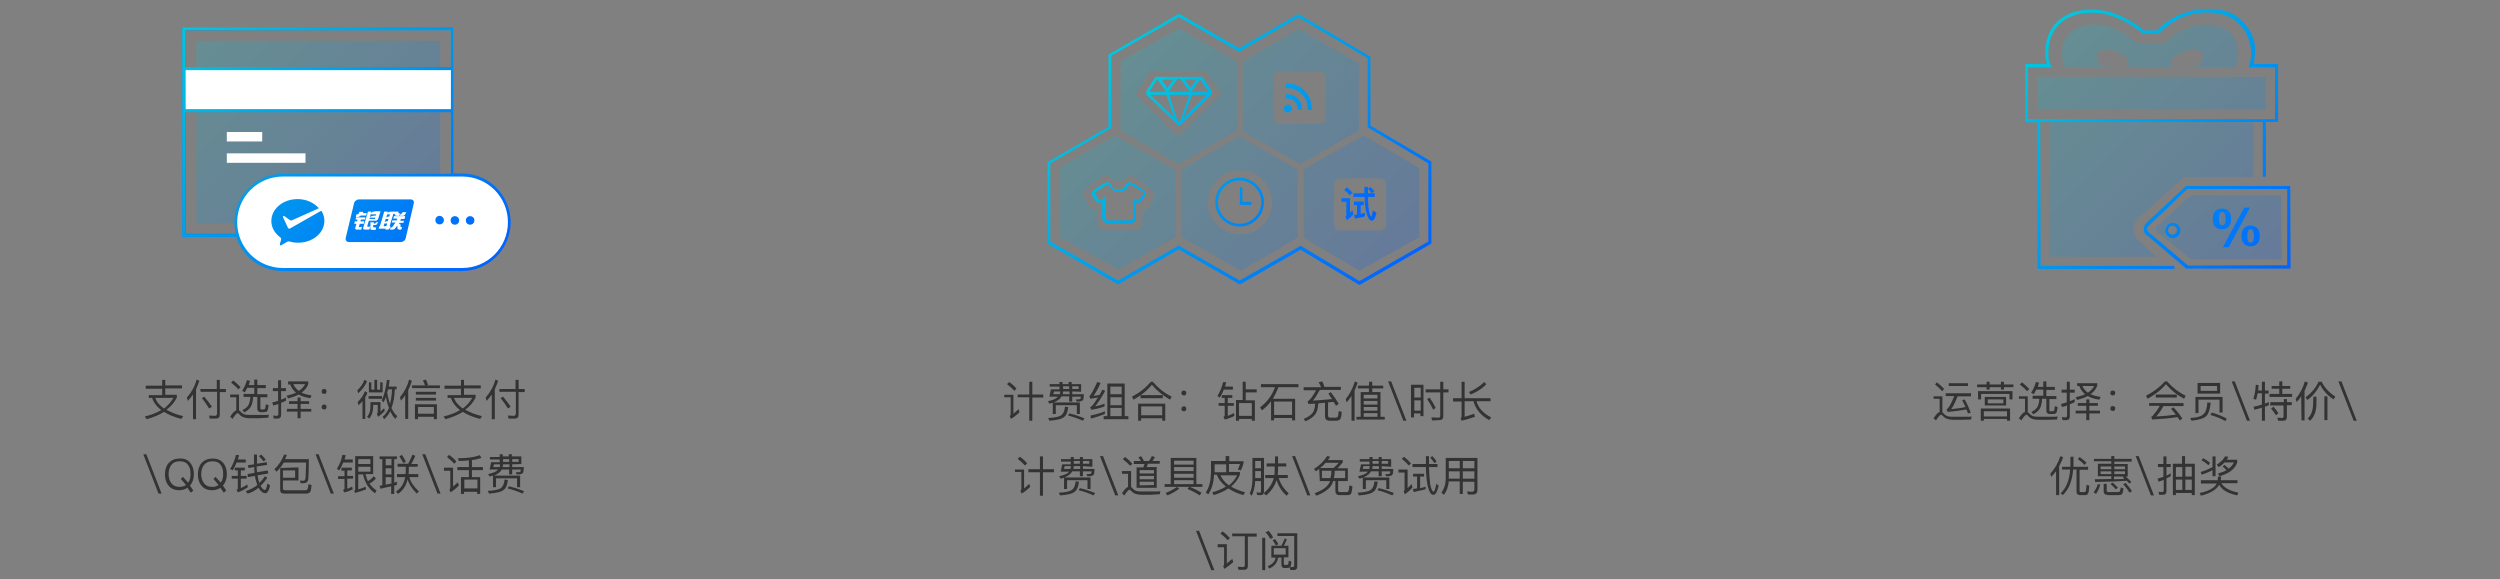 <?xml version="1.0" encoding="utf-8"?>
<!-- Generator: Adobe Illustrator 19.0.0, SVG Export Plug-In . SVG Version: 6.00 Build 0)  -->
<svg version="1.1" id="图层_1" xmlns="http://www.w3.org/2000/svg" xmlns:xlink="http://www.w3.org/1999/xlink" x="0px" y="0px"
	 width="820px" height="190px" viewBox="404 -89 820 190" style="enable-background:new 404 -89 820 190;" xml:space="preserve">
<rect x="404" y="-89" width="820" height="190" fill="#808080" stroke="none"/>
<style type="text/css">
	.st0{fill:url(#SVGID_1_);}
	.st1{opacity:0.2;fill:url(#SVGID_2_);enable-background:new    ;}
	.st2{fill:url(#SVGID_3_);}
	.st3{opacity:0.2;}
	.st4{fill:url(#SVGID_4_);}
	.st5{fill:url(#SVGID_5_);}
	.st6{fill:#333333;}
	.st7{fill:none;stroke:url(#SVGID_6_);stroke-miterlimit:10;}
	.st8{opacity:0.2;fill:url(#SVGID_7_);enable-background:new    ;}
	.st9{fill:#FFFFFF;}
	.st10{fill:url(#SVGID_8_);}
</style>
<g>
	
		<linearGradient id="SVGID_1_" gradientUnits="userSpaceOnUse" x1="900.602" y1="835.379" x2="816.652" y2="751.429" gradientTransform="matrix(1 0 0 1 -48.359 -823.398)">
		<stop  offset="0" style="stop-color:#0063FF"/>
		<stop  offset="1" style="stop-color:#00C8DE"/>
	</linearGradient>
	<path class="st0" d="M790.7-83.4l19.2,11.1l0.5,0.3l0.5-0.3l19-11l22.7,13.4v22v0.6L853-47l19.5,11.6v25.6l-22.6,13L831.1-8.1
		l-0.5-0.3l-0.5,0.3L810.6,3L791.1-8.2l-0.5-0.3l-0.5,0.3L770.7,3L748.5-9.8v-25.6L768-46.7l0.5-0.3v-0.6v-23.1L790.7-83.4
		 M790.7-84.5l-23.1,13.4v23.7l-20,11.6v26.7l23.1,13.4l19.9-11.5l20.1,11.5l19.9-11.4l19.3,11.6l23.6-13.6V-36l-20-11.8v-22.6
		l-23.6-14l-19.5,11.2L790.7-84.5L790.7-84.5z"/>
	
		<linearGradient id="SVGID_2_" gradientUnits="userSpaceOnUse" x1="897.634" y1="832.462" x2="819.784" y2="754.611" gradientTransform="matrix(1 0 0 1 -48.359 -823.398)">
		<stop  offset="0" style="stop-color:#0063FF"/>
		<stop  offset="1" style="stop-color:#00C8DE"/>
	</linearGradient>
	<path class="st1" d="M849.9-0.2L831.6-11v-22.5l19.5-11.1L869.5-34v22.8L849.9-0.2z M858.6-28.5c0-1.1-0.9-2-2-2h-13
		c-1.1,0-2,0.9-2,2v13.1c0,1.1,0.9,2,2,2h13c1.1,0,2-0.9,2-2V-28.5z M811.6-45.9v-22.9L830-79.6l19.7,11.5v21.9l-19.2,11.1
		L811.6-45.9z M838.8-50.4v-13.1c0-1.1-0.9-2-2-2h-13.2c-1.1,0-2,0.9-2,2v13.1c0,1.1,0.9,2,2,2h13.2
		C837.9-48.4,838.8-49.3,838.8-50.4z M809.6-46.1l-19.1,10.9l-19-11.1l0.1-22.7l19.2-10.7l18.9,10.9v22.7H809.6z M781.2-65.5
		l-4.8,7.6l14,13.7l14.2-14l-5.2-7.3C799.6-65.5,781.2-65.5,781.2-65.5z M789.6-11.3L771-0.6l-19.5-10.6V-34l18.2-10.6l19.8,11.3
		L789.6-11.3L789.6-11.3z M781.5-26.7l-4.2-3.6c-1-0.6-2.1-1.6-3.2-0.9c0,0-1.2,1.7-3.3,1.7c-1.7,0-3-1.7-3-1.7
		c-0.9-0.8-2.4,0.3-3.4,0.9l-4.1,3.3c-1,0.6-1.3,1.9-0.7,2.7l1.9,3.2c0.6,0.9,1.4,1.1,2.4,0.4l0,0v5c0,1.2,1,2.2,2.2,2.2h10.4
		c1.2,0,2.2-1,2.2-2.2v-4.6c0.9,0.3,1.6,0.1,2.1-0.7l1.6-3C782.8-24.9,782.5-26.1,781.5-26.7z M829.6-33.4V-11L810.9-0.2l-19.3-11
		v-22.3l18.9-10.8L829.6-33.4z M800.2-22.6c0,5.8,4.7,10.5,10.5,10.5s10.5-4.7,10.5-10.5s-4.7-10.5-10.5-10.5
		C804.9-33.2,800.2-28.4,800.2-22.6z"/>
	<g>
		<g>
			
				<linearGradient id="SVGID_3_" gradientUnits="userSpaceOnUse" x1="885.472" y1="838.811" x2="826.322" y2="779.662" gradientTransform="matrix(1 0 0 1 -48.359 -838.398)">
				<stop  offset="0" style="stop-color:#0063FF"/>
				<stop  offset="1" style="stop-color:#00C8DE"/>
			</linearGradient>
			<path class="st2" d="M850.3-21.7h1v-1.2h-3.2v1.2h1v3.1l-1,0.1l0.3,1.2c1.1-0.2,2.3-0.4,3.3-0.7v-1.2c-0.6,0.2-1.1,0.3-1.4,0.3
				L850.3-21.7L850.3-21.7z M854.3-20c-0.2,1.3-0.4,2-0.5,2.1c-0.3-0.1-0.6-0.8-0.8-2.2c-0.2-1.1-0.3-2.5-0.3-4.3h2.2v-1.2h-2.2
				c0-0.4,0-1.1,0-2.1h-1.2c0,0.9,0,1.6,0,2.1h-3.6v1.2h3.7c0,1.5,0.1,2.8,0.3,3.8c0.2,1.2,0.5,2.2,0.9,3c0.3,0.6,0.7,1,1.2,1
				c0.6,0,1.1-0.9,1.5-2.6L854.3-20z M854.8-26.2c-0.3-0.4-0.7-0.9-1.2-1.4l-0.9,0.5c0.5,0.5,0.9,1,1.1,1.5L854.8-26.2z M846.7-24.9
				l0.9-0.9c-0.5-0.6-1.1-1.2-1.8-1.8l-0.9,0.9C845.7-26,846.3-25.5,846.7-24.9z M846.8-19.2V-24H844v1.2h1.6v4.3
				c0,0.2-0.1,0.5-0.3,0.6l0.5,1.1c0.8-0.6,1.5-1.2,2.1-1.9l-0.3-1.3C847.2-19.7,847-19.4,846.8-19.2z M814.2-22.8h-2.7v-4.5
				c0-0.2-0.2-0.3-0.3-0.3H811c-0.2,0-0.3,0.2-0.3,0.3v4.7c0,0.1-0.1,0.1-0.1,0.2v0.3c0,0.2,0.1,0.3,0.3,0.3h0.1h0.2h0.1h2.9
				c0.2,0,0.3-0.2,0.3-0.3v-0.3C814.5-22.6,814.4-22.8,814.2-22.8z M810.6-30.7c-4.4,0-8,3.6-8,8s3.6,8,8,8s8-3.6,8-8
				S815-30.7,810.6-30.7z M810.6-15.6c-3.9,0-7.1-3.2-7.1-7.1s3.2-7.1,7.1-7.1c3.9,0,7.1,3.2,7.1,7.1
				C817.7-18.8,814.5-15.6,810.6-15.6z M826.3-61.6c-0.2,0-0.3,0-0.5,0v1.5c0.2,0,0.3,0,0.5,0c3.7,0,6.6,3,6.6,6.6
				c0,0.2,0,0.3,0,0.5l1.3,0.1c0-0.2,0-0.5,0-0.7C834.2-58,830.7-61.6,826.3-61.6z M826.4-54.7c-0.7,0-1.3,0.6-1.3,1.3
				s0.6,1.3,1.3,1.3s1.3-0.6,1.3-1.3S827.1-54.7,826.4-54.7z M783-63.8l-3,4.7v0.7v0.4l10.6,10.3l0.1,0.1l0.2-0.2l10.6-10.4v-0.9
				l-3.1-4.7H783L783-63.8z M796.4-62.9l-1.9,2.7l-2-2.7H796.4z M791.2-63.1l3,4.2h-7l3-4.2H791.2z M788.8-62.9l-1.9,2.8l-1.9-2.8
				H788.8z M780.9-58.8l2.7-4.2l3,4.2h-5.5H780.9z M781.3-57.9h5.3l2.6,7.6L781.3-57.9z M790.3-49.2l-2.8-8.7h6.6l-3,8.7H790.3z
				 M792.2-50.4l2.8-7.5h4.8L792.2-50.4z M794.7-58.8l2.9-4.2l2.9,4.2H794.7z M826.3-58.1c-0.2,0-0.4,0-0.6,0v1.5
				c0.2,0,0.4-0.1,0.6-0.1c1.8,0,3.3,1.5,3.3,3.3c0,0.1,0,0.3,0,0.4h1.4c0-0.2,0-0.3,0-0.5C831-56,828.9-58.1,826.3-58.1z
				 M778.9-26.8l-3.3-2.1c-0.3-0.2-0.6-0.3-1-0.3c-0.5,0-1,0.2-1.2,0.6L773-28c-0.2,0.7-1.1,1.2-2.2,1.2c-1.2,0-2.2-0.6-2.2-1.4
				l-0.2-0.4c-0.3-0.4-0.7-0.6-1.2-0.6c-0.3,0-0.7,0.1-1,0.3l-3.3,2.1c-0.8,0.5-1,1.5-0.6,2.1l1,1.6c0.3,0.4,0.7,0.6,1.2,0.6
				c0.3,0,0.7-0.1,1-0.3l0,0v5.3c0,0.9,0.8,1.7,1.7,1.7h7.7c0.9,0,1.7-0.8,1.7-1.7v-5.1c0.2,0.1,0.4,0.1,0.6,0.1
				c0.5,0,1-0.2,1.2-0.6l1.1-1.6C780-25.3,779.7-26.3,778.9-26.8z M778.8-25.1l-1,1.6c-0.1,0.2-0.4,0.2-0.5,0.2s-0.2,0-0.3-0.1
				l-1.1-0.4v6.3c0,0.5-0.4,0.8-0.8,0.8h-7.7c-0.5,0-0.8-0.4-0.8-0.8v-5.3v-1.5l-1.3,0.8c-0.2,0.1-0.3,0.2-0.5,0.2s-0.4-0.1-0.5-0.3
				l-1-1.6c-0.1-0.2-0.1-0.4-0.1-0.5c0.1-0.2,0.2-0.4,0.4-0.5l3.3-2.1c0.2-0.1,0.3-0.2,0.5-0.2s0.4,0.1,0.5,0.2l0.1,0.2
				c0.2,1.1,1.5,2,3,2c1.4,0,2.6-0.7,3-1.7l0.3-0.5c0.1-0.2,0.3-0.2,0.5-0.2s0.3,0.1,0.5,0.2l3.3,2.1c0.2,0.1,0.3,0.3,0.4,0.5
				C778.9-25.5,778.9-25.3,778.8-25.1z"/>
		</g>
	</g>
</g>
<g class="st3">
	<g>
		
			<linearGradient id="SVGID_4_" gradientUnits="userSpaceOnUse" x1="1239.235" y1="889.898" x2="1167.371" y2="818.034" gradientTransform="matrix(1 0 0 1 -91.359 -889.398)">
			<stop  offset="0" style="stop-color:#0063FF"/>
			<stop  offset="1" style="stop-color:#00C8DE"/>
		</linearGradient>
		<path class="st4" d="M1152.2-24.9h-29.5V-25c0,0-1,0.9-2.4,2.2v-8.1h22.9v-18.9h-66.9v45h35.1c-1.9-1.6-3.8-3.3-5.2-4.7
			c0,0,0,0-0.1-0.1c-1.5-0.7-2.3-2.7-2.3-4.4c0-1.5,0.8-2.9,1.9-3.7l0,0l14.6-13.2v8.1c-2.4,2.2-6,5.5-7.8,7.2
			c-0.4,0.1-0.7,0.2-0.9,0.5c-0.7,0.7-0.6,1.9,0.1,2.6c0.2,0.2,0.5,0.3,0.8,0.4l0,0l7.9,6.4v0.8l0,0v-0.8l2.4,1.9v-0.1h29.6
			L1152.2-24.9z M1117.3-12.6c-0.7,0.7-1.7,0.7-2.4,0.1s-0.7-1.7-0.1-2.4c0.7-0.7,1.7-0.7,2.4-0.1C1118-14.4,1118-13.3,1117.3-12.6z
			 M1147.2-63.8h-75V-53h75V-63.8z M1099.3-66.9l-5.9-0.3c0,0-3.4-3.5-0.6-5.1c3.5-2,9.2,2.5,9.2,2.5l0.2,2.8h13.9l0.2-2.8
			c0,0,5.7-4.5,9.2-2.5c2.8,1.6-0.6,5.1-0.6,5.1l-5.9,0.3h18.2c2.1-4.9,1.1-12.2-6.6-13.7c-8.4-1.7-14.6,3.6-16.7,5.7h-0.1h-9.1
			h-0.1c-2.1-2.1-8.4-7.4-16.7-5.7c-7.7,1.5-8.7,8.8-6.6,13.7H1099.3z"/>
	</g>
</g>
<g>
	<g>
		
			<linearGradient id="SVGID_5_" gradientUnits="userSpaceOnUse" x1="1242.228" y1="894.053" x2="1163.478" y2="815.302" gradientTransform="matrix(1 0 0 1 -91.374 -890.469)">
			<stop  offset="0" style="stop-color:#0063FF"/>
			<stop  offset="1" style="stop-color:#00C8DE"/>
		</linearGradient>
		<path class="st5" d="M1142.2-15c-1,0-1.8,0.3-2.3,1c-0.5,0.6-0.7,1.4-0.7,2.4s0.2,1.8,0.7,2.4c0.5,0.7,1.3,1,2.3,1s1.7-0.3,2.3-1
			c0.5-0.6,0.7-1.4,0.7-2.4s-0.2-1.8-0.7-2.4C1143.9-14.6,1143.2-15,1142.2-15z M1143.1-10.1c-0.2,0.5-0.5,0.7-0.9,0.7
			s-0.8-0.2-0.9-0.7c-0.1-0.3-0.2-0.8-0.2-1.5c0-0.6,0.1-1.1,0.2-1.5c0.2-0.5,0.5-0.7,0.9-0.7s0.7,0.2,0.9,0.7
			c0.1,0.3,0.2,0.8,0.2,1.5C1143.3-11,1143.2-10.5,1143.1-10.1z M1155.2-28h-34v-0.2c0,0-9,8.5-12.9,12c-0.1,0-0.1,0.1-0.1,0.2
			c-0.2,0.1-0.3,0.2-0.4,0.4c-0.9,1-0.9,2.6,0.1,3.6c0.2,0.2,0.5,0.4,0.8,0.5c0,0.1,0,0.1,0,0.1l12.5,10.6v-0.1h34.1L1155.2-28z
			 M1121.8-1.9v0.1l-11.9-10.1c0,0,0,0,0-0.1c-0.3-0.1-0.5-0.2-0.7-0.4c-1-0.9-1.3-1.6-0.4-2.6c0.1-0.1,0.3-0.2,0.4-0.3
			c0-0.1,0.1-0.1,0.1-0.2c3.7-3.3,12.3-11.7,12.3-11.7v0.2h32.6v25L1121.8-1.9z M1073.2-49h73v18h1v-18h4v-19h-8
			c0.2-1.1,0.4-2.4,0.5-4.1c0.3-5.6-4.4-12.5-11.2-13.6c-13.4-2.3-21,6.7-21,6.7h-4.2c0,0-6.6-5.6-13.9-6.6
			c-9.6-1.4-18.6,2.9-18.5,14.1c0,1.5,0.2,2.7,0.6,3.5h-7.2v19.1h4v48.1h44.9v-1h-43.9L1073.2-49L1073.2-49z M1072.9-49.9h-3.7v-17
			h7.8c-0.3-0.8-1-1.8-1.1-3.2c-0.7-11.2,7.5-15.6,16.5-14.6c8.1,0.9,14.5,6.8,14.5,6.8h5.3c0,0,6.9-8.8,19.3-6.7
			c8.3,1.4,11.1,8.7,10.9,13.8c-0.1,1.5-0.6,2.9-0.8,3.9h8.6v17h-1.3l0,0L1072.9-49.9L1072.9-49.9L1072.9-49.9z M1114.9-15.1
			c-0.9,1-0.9,2.5,0.1,3.5c1,0.9,2.5,0.9,3.5-0.1c0.9-1,0.9-2.5-0.1-3.5C1117.3-16.2,1115.8-16.1,1114.9-15.1z M1117.7-12.5
			c-0.6,0.6-1.5,0.6-2.1,0.1c-0.6-0.6-0.6-1.5-0.1-2.1c0.6-0.6,1.5-0.6,2.1-0.1C1118.3-14.1,1118.3-13.1,1117.7-12.5z M1140.1-20.9
			l-7,13h1.9l7-13H1140.1z M1135.1-14.8c0.5-0.6,0.7-1.4,0.7-2.4s-0.2-1.8-0.7-2.4c-0.5-0.7-1.3-1-2.3-1s-1.8,0.3-2.3,1
			c-0.5,0.6-0.7,1.4-0.7,2.4s0.2,1.8,0.7,2.4c0.5,0.7,1.3,1,2.3,1C1133.8-13.8,1134.6-14.1,1135.1-14.8z M1133.8-15.8
			c-0.2,0.5-0.5,0.7-0.9,0.7s-0.8-0.2-0.9-0.7c-0.1-0.3-0.2-0.8-0.2-1.5c0-0.6,0.1-1.1,0.2-1.5c0.2-0.5,0.5-0.7,0.9-0.7
			s0.7,0.2,0.9,0.7c0.1,0.4,0.2,0.8,0.2,1.5C1134-16.6,1133.9-16.1,1133.8-15.8z"/>
	</g>
</g>
<g>
	<path class="st6" d="M733.4,40.5h3v6.2c0.7-0.6,1.2-1,1.7-1.5l0.3,1c-0.8,0.8-1.8,1.6-2.8,2.2l-0.4-0.9c0.2-0.2,0.3-0.4,0.3-0.6
		v-5.6h-2.1V40.5L733.4,40.5L733.4,40.5z M735,36.3c1,0.7,1.8,1.4,2.4,2.2l-0.7,0.7c-0.6-0.7-1.4-1.4-2.4-2.2L735,36.3z M737.8,40.4
		h3.8v-4.2h1v4.2h3.6v1h-3.6V49h-1v-7.7h-3.8V40.4z"/>
	<path class="st6" d="M754.4,44.5c-0.2,1.6-0.6,2.7-1.3,3.2c-0.7,0.7-2.3,1.1-4.9,1.3l-0.4-0.9c2.2-0.1,3.7-0.4,4.4-1
		c0.6-0.5,1-1.4,1.1-2.7L754.4,44.5z M755.7,39.4v0.9h3.8c0,1-0.1,1.7-0.3,1.9c-0.2,0.3-0.7,0.5-1.5,0.5h-0.6l-0.2-0.7
		c0.3,0,0.6,0,0.7,0c0.4,0,0.7-0.1,0.8-0.2c0.1-0.1,0.1-0.4,0.1-0.7h-2.8v1.6h-1V41h-2.5c-0.2,0.3-0.4,0.6-0.7,0.9
		c-0.5,0.4-1.1,0.8-1.9,1.1h8.6v3.8h-1v-2.9h-6.9v2.9h-1v-3.7c-0.3,0.1-0.7,0.2-1.1,0.3l-0.5-0.8c1.4-0.3,2.4-0.7,3-1.2
		c0.1-0.1,0.2-0.3,0.3-0.3h-2.8l0.5-2.4h2.8v-0.9h-3.2V37h3.2v-0.7h1V37h2v-0.7h1V37h3.1v2.5L755.7,39.4L755.7,39.4z M749.7,39.4
		l-0.2,0.9h2.1c0.1-0.3,0.1-0.6,0.2-0.9H749.7z M752.7,39.4c0,0.3-0.1,0.6-0.1,0.9h2.2v-0.9H752.7z M752.7,37.7v0.9h2v-0.9H752.7z
		 M754.7,46.6c1.8,0.4,3.5,1,5,1.6l-0.5,0.8c-1.6-0.7-3.2-1.3-4.9-1.7L754.7,46.6z M755.7,37.7v0.9h2.1v-0.9H755.7z"/>
	<path class="st6" d="M765,36.6c-0.8,1.8-1.5,3.1-2.3,4.2c0.5,0,1.2-0.1,2-0.3c0.3-0.5,0.6-1.1,0.9-1.7l0.9,0.4
		c-1.3,2.4-2.5,4.1-3.3,5.1c1-0.2,2.1-0.5,3.1-0.9v0.9c-1.5,0.6-3,0.9-4.4,1.1l-0.3-0.9c0.2-0.1,0.3-0.2,0.5-0.3
		c0.5-0.5,1.2-1.5,2-2.8c-0.7,0.1-1.5,0.2-2.5,0.4l-0.3-0.9c0.1-0.1,0.3-0.2,0.4-0.4c0.8-1.2,1.5-2.6,2.2-4.2L765,36.6z M766.3,46.8
		c-1.4,0.6-2.9,1.1-4.5,1.5l-0.1-1c1.8-0.4,3.4-0.8,4.7-1.4v0.9H766.3z M772.9,36.8v10.7h1.2v1H766v-1h1.2V36.8H772.9z M768.2,40.3
		h3.7v-2.5h-3.7V40.3z M768.2,43.9h3.7v-2.6h-3.7V43.9z M768.2,47.5h3.7v-2.7h-3.7V47.5z"/>
	<path class="st6" d="M782.1,36.2c1.8,2.1,3.8,3.7,6.2,4.9l-0.5,1c-2.3-1.3-4.3-2.9-6-4.9c-1.5,1.9-3.5,3.5-6,4.9l-0.5-1
		c2.5-1.3,4.5-2.9,6.2-4.9H782.1L782.1,36.2z M786.2,43.4V49h-1v-0.8h-6.9V49h-1v-5.6H786.2z M778.1,40.6h7.3v1h-7.3V40.6z
		 M778.3,47.2h6.9v-2.9h-6.9V47.2z"/>
	<path class="st6" d="M792.9,39.3c0.2,0.2,0.2,0.4,0.2,0.6c0,0.2-0.1,0.4-0.2,0.6c-0.2,0.2-0.4,0.2-0.6,0.2c-0.2,0-0.4-0.1-0.6-0.2
		c-0.2-0.2-0.2-0.4-0.2-0.6s0.1-0.4,0.2-0.6c0.2-0.2,0.4-0.2,0.6-0.2S792.7,39.2,792.9,39.3z M792.9,44.5c0.2,0.2,0.2,0.4,0.2,0.6
		c0,0.2-0.1,0.4-0.2,0.6c-0.2,0.2-0.4,0.2-0.6,0.2c-0.2,0-0.4-0.1-0.6-0.2c-0.2-0.2-0.2-0.4-0.2-0.6s0.1-0.4,0.2-0.6
		c0.2-0.2,0.4-0.2,0.6-0.2C792.5,44.2,792.7,44.3,792.9,44.5z"/>
	<path class="st6" d="M806.2,36.4c-0.1,0.5-0.3,1-0.4,1.4h2.6v1h-3c-0.4,1-0.8,1.9-1.3,2.6l-0.8-0.5c0.9-1.4,1.5-3,1.9-4.6
		L806.2,36.4z M804.8,40.6h3.4v0.9h-1.5v1.7h2v0.9h-2v3.3c0.7-0.2,1.3-0.6,2-0.9l0.2,0.9c-0.9,0.5-2,0.9-3.2,1.2l-0.4-0.9
		c0.3-0.1,0.4-0.2,0.4-0.4v-3.2h-2v-0.9h2v-1.7h-1L804.8,40.6L804.8,40.6z M811.6,36.2h1v2.5h3.6v1h-3.6v2.6h3V49h-1v-0.6h-4.2V49
		h-1v-6.8h2.2V36.2L811.6,36.2z M810.4,47.4h4.2v-4.2h-4.2V47.4z"/>
	<path class="st6" d="M817.6,37h12.3v1h-6.6c-0.5,1.4-1.1,2.6-1.8,3.8h7.3v7.1h-1v-0.8h-5.9v0.8h-1v-6.3c-0.8,1.1-1.8,2.1-3,3
		l-0.6-1c2.3-1.7,3.9-3.9,4.9-6.6h-4.6L817.6,37L817.6,37L817.6,37z M821.9,47.1h5.9v-4.4h-5.9V47.1z"/>
	<path class="st6" d="M837.7,36.1c0.3,0.5,0.5,1.1,0.7,1.8h5.4v1h-6.9c-0.9,1.6-1.6,2.8-2.3,3.5c2-0.1,4.1-0.3,6.3-0.5
		c-0.3-0.5-0.8-1.1-1.2-1.8l0.8-0.5c1.1,1.5,2,2.8,2.6,3.9l-0.9,0.6c-0.2-0.4-0.5-0.9-0.8-1.3l-1.8,0.2v4.3c0,0.5,0.3,0.7,0.8,0.7
		h1.7c0.2,0,0.4-0.1,0.6-0.2c0.2-0.2,0.3-0.9,0.4-2l1,0.3c-0.1,1.4-0.3,2.2-0.6,2.5c-0.3,0.2-0.6,0.4-1.1,0.4h-2.3
		c-1,0-1.5-0.5-1.5-1.5v-4.4l-2.2,0.2c-0.1,1.6-0.4,2.8-1,3.6c-0.7,0.9-1.7,1.6-3.2,2.3l-0.6-0.8c1.3-0.5,2.3-1.2,2.9-1.9
		c0.5-0.7,0.8-1.7,0.9-3.1c-0.5,0-1.2,0.1-2.3,0.1l-0.2-0.9c0,0,0.1,0,0.2-0.1c0.7-0.4,1.5-1.6,2.6-3.5h-4.1v-1h5.7
		c-0.2-0.6-0.5-1.1-0.8-1.6L837.7,36.1z"/>
	<path class="st6" d="M847.3,40.9c-0.5,0.7-1,1.4-1.6,2.1l-0.3-1.1c1.4-1.7,2.3-3.6,3-5.8l0.9,0.4c-0.3,1-0.6,1.8-1,2.6V49h-1
		L847.3,40.9L847.3,40.9z M853.1,36.2h1v1.3h3.6v0.9h-3.6v1.2h2.7v8.1h1.4v0.9h-9.3v-0.9h1.4v-8.1h2.7v-1.2h-3.6v-0.9h3.6
		L853.1,36.2L853.1,36.2z M851.3,41.7h4.5v-1.2h-4.5V41.7z M851.3,43.7h4.5v-1.2h-4.5V43.7z M851.3,45.7h4.5v-1.2h-4.5V45.7z
		 M851.3,47.7h4.5v-1.2h-4.5V47.7z"/>
	<path class="st6" d="M859.3,36.1h1l5,12.9h-1L859.3,36.1z"/>
	<path class="st6" d="M870.9,37.2v10.3h-1v-0.9h-2.1v1.3h-1V37.2H870.9L870.9,37.2z M867.9,41.4h2.1v-3.2h-2.1V41.4z M867.9,45.7
		h2.1v-3.4h-2.1V45.7z M873.7,48.9l-0.2-1c1.1,0,1.9,0.1,2.3,0.1c0.4,0,0.6-0.2,0.6-0.7v-7.6h-4.8v-1h4.8v-2.5h1v2.5h1.7v1h-1.7v7.8
		c0,0.9-0.4,1.3-1.3,1.3L873.7,48.9L873.7,48.9L873.7,48.9z M872.9,41.4c0.9,1.3,1.6,2.5,2,3.4l-0.8,0.6c-0.5-1.1-1.2-2.3-2-3.5
		L872.9,41.4z"/>
	<path class="st6" d="M880.6,41.6h2.8v-5.4h1v5.4h8.5v1h-4.6c0.6,2.2,2.2,4,4.8,5.3l-0.6,0.9c-2.8-1.5-4.5-3.6-5.2-6.2h-2.9v5.1
		c1.1-0.3,2.1-0.6,3.1-1l0.3,1c-1.4,0.5-2.8,0.9-4.4,1.3l-0.3-0.9c0.2-0.1,0.3-0.3,0.3-0.5v-4.9h-2.8L880.6,41.6L880.6,41.6z
		 M891.5,37c-1.1,1.3-2.8,2.4-5.1,3.4l-0.6-0.8c2.2-1,3.9-2.1,5-3.3L891.5,37z"/>
	<path class="st6" d="M736.9,65h3v6.2c0.7-0.6,1.2-1,1.7-1.5l0.3,1c-0.8,0.8-1.8,1.6-2.8,2.2l-0.4-0.9c0.2-0.2,0.3-0.4,0.3-0.6v-5.6
		h-2.1V65L736.9,65L736.9,65z M738.5,60.8c1,0.7,1.8,1.4,2.4,2.2l-0.7,0.7c-0.6-0.7-1.4-1.4-2.4-2.2L738.5,60.8z M741.3,64.9h3.8
		v-4.2h1v4.2h3.6v1h-3.6v7.7h-1v-7.7h-3.8V64.9z"/>
	<path class="st6" d="M757.9,69c-0.2,1.6-0.6,2.7-1.3,3.2c-0.7,0.7-2.3,1.1-4.9,1.3l-0.4-0.9c2.2-0.1,3.7-0.4,4.4-1
		c0.6-0.5,1-1.4,1.1-2.7L757.9,69z M759.2,63.9v0.9h3.8c0,1-0.1,1.7-0.3,1.9c-0.2,0.3-0.7,0.5-1.5,0.5h-0.6l-0.2-0.7
		c0.3,0,0.6,0,0.7,0c0.4,0,0.7-0.1,0.8-0.2s0.1-0.4,0.1-0.7h-2.8v1.6h-1v-1.6h-2.5c-0.2,0.3-0.4,0.6-0.7,0.9
		c-0.5,0.4-1.1,0.8-1.9,1.1h8.6v3.8h-1v-2.9H754v2.9h-1v-3.7c-0.3,0.1-0.7,0.2-1.1,0.3l-0.5-0.8c1.4-0.3,2.4-0.7,3-1.2
		c0.1-0.1,0.2-0.3,0.3-0.3h-2.8l0.5-2.4h2.8v-0.9H752v-0.8h3.2v-0.7h1v0.7h2v-0.7h1v0.7h3.1v2.5L759.2,63.9L759.2,63.9z M753.2,63.9
		l-0.2,0.9h2.1c0.1-0.3,0.1-0.6,0.2-0.9H753.2z M756.2,63.9c0,0.3-0.1,0.6-0.1,0.9h2.2v-0.9H756.2z M756.2,62.2v0.9h2v-0.9H756.2z
		 M758.2,71.1c1.8,0.4,3.5,1,5,1.6l-0.5,0.8c-1.6-0.7-3.2-1.3-4.9-1.7L758.2,71.1z M759.2,62.2v0.9h2.1v-0.9H759.2z"/>
	<path class="st6" d="M764.8,60.6h1l5,12.9h-1L764.8,60.6z"/>
	<path class="st6" d="M781.2,73.3c-0.5,0-1.3,0-2.5,0c-0.9,0-1.6-0.1-2.2-0.3c-0.6-0.2-1-0.5-1.5-1c-0.2-0.2-0.4-0.4-0.5-0.4
		c-0.3,0-0.9,0.6-1.7,1.9l-0.8-0.7c0.8-1.2,1.4-1.9,2-2.1v-4.3h-2v-0.9h3v5.2c0.1,0.1,0.2,0.2,0.3,0.3c0.3,0.4,0.7,0.7,1.1,0.9
		c0.4,0.2,1.1,0.3,1.9,0.3c1,0,1.9,0,2.7,0c0.4,0,1.1,0,2,0c0.8,0,1.3,0,1.6-0.1l-0.2,1L781.2,73.3L781.2,73.3L781.2,73.3z
		 M773,60.9c1,0.7,1.8,1.5,2.4,2.2l-0.7,0.7c-0.6-0.7-1.4-1.4-2.4-2.2L773,60.9z M775.9,62.2h2.3c-0.2-0.4-0.5-0.8-0.8-1.2l0.9-0.4
		c0.3,0.5,0.6,1,0.9,1.6h1.7c0.4-0.6,0.7-1.1,0.9-1.6l1,0.3c-0.2,0.5-0.5,0.9-0.8,1.3h2.4v0.9h-3.9c-0.1,0.4-0.2,0.7-0.4,1.1h3.3V71
		h-6.6v-6.7h2.2c0.1-0.4,0.3-0.7,0.4-1.1h-3.5L775.9,62.2L775.9,62.2z M777.8,66.3h4.7v-1.1h-4.7V66.3z M777.8,68.2h4.7v-1.1h-4.7
		V68.2z M782.5,70.1V69h-4.7v1.2L782.5,70.1L782.5,70.1z"/>
	<path class="st6" d="M796.4,61.2v8.6h2v0.9h-4.2c1.4,0.5,2.7,1.2,3.9,1.9l-0.6,0.9c-1.3-0.9-2.7-1.6-4-2.1l0.5-0.7h-3.9l0.7,0.6
		c-1.1,0.8-2.4,1.6-3.9,2.2l-0.6-0.8c1.5-0.6,2.8-1.3,3.8-2H786v-0.9h2v-8.6L796.4,61.2L796.4,61.2L796.4,61.2z M789.1,63.4h6.4
		v-1.3h-6.4V63.4z M789.1,65.5h6.4v-1.3h-6.4V65.5z M789.1,67.7h6.4v-1.3h-6.4V67.7z M789.1,69.8h6.4v-1.3h-6.4V69.8z"/>
	<path class="st6" d="M806.2,60.6h1v1.7h4.7v0.5c-0.2,0.9-0.5,1.7-0.9,2.5l-1-0.3c0.3-0.5,0.5-1.1,0.7-1.8h-3.6v2.6h3.6v0.9
		c-0.6,1.5-1.6,2.8-2.9,3.9c1.3,0.8,2.9,1.4,4.6,1.9l-0.6,0.9c-2-0.6-3.6-1.3-4.9-2.2c-1.3,0.9-2.9,1.6-4.8,2.2l-0.5-0.9
		c1.8-0.5,3.3-1.2,4.5-1.9c-1.4-1.1-2.4-2.4-3-3.9h-0.9c-0.1,2.5-0.7,4.7-1.9,6.5l-0.8-0.7c1.1-1.6,1.6-3.7,1.7-6.2v-4.1h4.8v-1.6
		H806.2z M802.4,65.9h3.8v-2.6h-3.8V65.9z M804.3,66.9c0.6,1.3,1.5,2.4,2.8,3.3c1.2-1,2.1-2.1,2.7-3.3H804.3z"/>
	<path class="st6" d="M815.7,68.8c-0.1,1.9-0.5,3.5-1.1,4.8l-0.7-0.7c0.6-1.3,0.9-2.9,0.9-4.9v-6.8h3.8v11c0,0.8-0.4,1.2-1.1,1.2
		h-1.1l-0.3-0.9c0.5,0,0.9,0.1,1.1,0.1c0.3,0,0.4-0.2,0.4-0.7v-3.1L815.7,68.8L815.7,68.8L815.7,68.8z M817.6,64.6v-2.4h-1.9v2.4
		H817.6z M815.7,65.5v2.3h1.9v-2.3H815.7z M819.5,63h2.7v-2.3h1V63h2.7v1h-2.7v1.4c0,0.5-0.1,1-0.1,1.4h3.3v1h-3
		c0.7,2.1,1.8,3.7,3.3,5l-0.7,0.8c-1.5-1.3-2.6-3-3.3-5.1c-0.6,1.9-1.7,3.6-3.4,5l-0.8-0.7c1.7-1.5,2.8-3.1,3.3-5H819v-1h3
		c0.1-0.5,0.1-1,0.1-1.4V64h-2.7L819.5,63L819.5,63z"/>
	<path class="st6" d="M827.8,60.6h1l5,12.9h-1L827.8,60.6z"/>
	<path class="st6" d="M836.7,64.8c-0.4,0.3-0.7,0.5-1.1,0.8l-0.6-0.8c1.8-1.1,3.2-2.5,4.3-4.2l1,0.2c-0.2,0.4-0.5,0.7-0.7,1.1h4.8
		v0.8c-0.6,0.7-1.2,1.4-1.7,1.9h3.4v4.2h-3.2v2.9c0,0.5,0.2,0.7,0.6,0.7h2.3c0.2,0,0.4-0.1,0.5-0.3c0.1-0.2,0.2-0.9,0.3-1.9l1,0.3
		c-0.1,1.4-0.3,2.2-0.5,2.5s-0.6,0.4-1.1,0.4h-2.7c-0.9,0-1.3-0.5-1.3-1.5v-3.1h-0.7c-0.1,0.2-0.2,0.4-0.3,0.8
		c-0.7,1.6-2.5,2.9-5.2,4l-0.6-0.8c2.4-0.9,4.1-2,4.8-3.4c0-0.1,0.1-0.3,0.3-0.6h-3.4L836.7,64.8L836.7,64.8z M841.4,64.5
		c0.6-0.5,1.2-1.1,1.7-1.7h-4.3c-0.5,0.6-1.1,1.2-1.8,1.7H841.4z M840.4,67.8c0.2-0.7,0.3-1.5,0.3-2.4h-3.1v2.4H840.4z M845.2,67.8
		v-2.4h-3.4c0,0.9-0.1,1.7-0.3,2.4H845.2z"/>
	<path class="st6" d="M855.9,69c-0.2,1.6-0.6,2.7-1.3,3.2c-0.7,0.7-2.3,1.1-4.9,1.3l-0.4-0.9c2.2-0.1,3.7-0.4,4.4-1
		c0.6-0.5,1-1.4,1.1-2.7L855.9,69z M857.2,63.9v0.9h3.8c0,1-0.1,1.7-0.3,1.9c-0.2,0.3-0.7,0.5-1.5,0.5h-0.6l-0.2-0.7
		c0.3,0,0.6,0,0.7,0c0.4,0,0.7-0.1,0.8-0.2s0.1-0.4,0.1-0.7h-2.8v1.6h-1v-1.6h-2.5c-0.2,0.3-0.4,0.6-0.7,0.9
		c-0.5,0.4-1.1,0.8-1.9,1.1h8.6v3.8h-1v-2.9H852v2.9h-1v-3.7c-0.3,0.1-0.7,0.2-1.1,0.3l-0.5-0.8c1.4-0.3,2.4-0.7,3-1.2
		c0.1-0.1,0.2-0.3,0.3-0.3h-2.8l0.5-2.4h2.8v-0.9H850v-0.8h3.2v-0.7h1v0.7h2v-0.7h1v0.7h3.1v2.5L857.2,63.9L857.2,63.9z M851.2,63.9
		l-0.2,0.9h2.1c0.1-0.3,0.1-0.6,0.2-0.9H851.2z M854.2,63.9c0,0.3-0.1,0.6-0.1,0.9h2.2v-0.9H854.2z M854.2,62.2v0.9h2v-0.9H854.2z
		 M856.2,71.1c1.8,0.4,3.5,1,5,1.6l-0.5,0.8c-1.6-0.7-3.2-1.3-4.9-1.7L856.2,71.1z M857.2,62.2v0.9h2.1v-0.9H857.2z"/>
	<path class="st6" d="M862.8,65h2.9v6.1c0.3-0.3,0.8-0.8,1.3-1.3l0.3,1.1c-0.8,0.9-1.6,1.6-2.5,2.2l-0.4-0.9
		c0.2-0.2,0.3-0.4,0.3-0.6V66h-2v-1H862.8z M864.5,60.8c0.9,0.7,1.6,1.4,2.3,2.2l-0.7,0.7c-0.6-0.7-1.3-1.4-2.3-2.2L864.5,60.8z
		 M872.9,72.2c-0.4-0.8-0.7-2-0.9-3.4c-0.1-1.2-0.3-2.7-0.3-4.6h-4.4v-1h4.4c0-0.5,0-1.4,0-2.6h1c0,1.2,0,2,0,2.6h2.8v1h-2.8
		c0.1,2.4,0.2,4.2,0.4,5.6c0.3,1.6,0.7,2.4,1.1,2.5c0.3-0.1,0.6-0.9,0.9-2.6l0.8,0.6c-0.5,2-1,3-1.7,3
		C873.6,73.3,873.2,72.9,872.9,72.2z M868.8,67.3h-1.3v-0.9h3.6v0.9h-1.3v3.8c0.7-0.1,1.3-0.3,1.8-0.5v0.9c-1.2,0.3-2.5,0.6-3.9,0.9
		l-0.3-1c0.5-0.1,0.9-0.1,1.4-0.2V67.3L868.8,67.3z M873.8,60.6c0.6,0.7,1.1,1.2,1.4,1.8l-0.7,0.5c-0.3-0.5-0.8-1.1-1.4-1.8
		L873.8,60.6z"/>
	<path class="st6" d="M879.2,68.9c-0.2,1.8-0.7,3.3-1.6,4.4l-0.8-0.7c0.9-1.3,1.4-2.8,1.4-4.7v-6.7h10.4v10.5c0,1-0.5,1.5-1.5,1.5
		h-1.6l-0.3-1c0.7,0,1.3,0.1,1.6,0.1c0.5,0,0.8-0.3,0.8-0.9V69h-3.8v4h-1v-4.1H879.2L879.2,68.9L879.2,68.9z M882.8,62.2h-3.6v2.4
		h3.6V62.2z M879.2,65.6V68h3.6v-2.4H879.2z M887.6,64.6v-2.4h-3.8v2.4H887.6z M887.6,68v-2.4h-3.8V68H887.6z"/>
	<path class="st6" d="M796.3,85.1h1l5,12.9h-1L796.3,85.1z"/>
	<path class="st6" d="M803.4,89.5h3v6.3c0.6-0.5,1.2-1,1.8-1.5l0.3,1.1c-0.9,0.8-1.9,1.5-2.9,2.2l-0.4-0.9c0.2-0.2,0.3-0.4,0.3-0.6
		v-5.6h-2.1L803.4,89.5L803.4,89.5z M805,85.3c1,0.7,1.8,1.5,2.4,2.2l-0.7,0.7c-0.6-0.7-1.4-1.4-2.4-2.2L805,85.3z M808.1,86h8.1v1
		h-2.9v9.6c0,0.9-0.4,1.3-1.3,1.3h-1.8l-0.2-1c0.7,0,1.2,0.1,1.7,0.1c0.4,0,0.6-0.2,0.6-0.7v-9.4h-4.1L808.1,86L808.1,86z"/>
	<path class="st6" d="M818,87.4h1V98h-1V87.4z M820.1,85.1c0.6,0.7,1.1,1.4,1.5,2.2l-0.9,0.5c-0.5-0.8-1-1.6-1.6-2.2L820.1,85.1z
		 M826.1,87.9c-0.3,0.7-0.6,1.4-1,2.1h1.5v3.8h-1.5v2.1c0,0.2,0.1,0.4,0.3,0.4h0.6c0.2,0,0.4-0.1,0.5-0.2c0.1-0.2,0.2-0.6,0.2-1.2
		l0.9,0.3c-0.1,1-0.2,1.6-0.5,1.8c-0.2,0.2-0.5,0.3-0.9,0.3h-1c-0.6,0-0.9-0.4-0.9-1.1v-2.3h-1.1c-0.2,1.6-1.1,2.8-2.9,3.6l-0.5-0.8
		c1.5-0.6,2.4-1.5,2.6-2.8H821V90h3.3c0.4-0.8,0.8-1.6,1.1-2.4L826.1,87.9z M822.2,87.8c0.4,0.5,0.8,1.1,1.1,1.7l-0.8,0.4
		c-0.4-0.7-0.7-1.2-1.1-1.7L822.2,87.8z M825.7,92.9v-2.1h-3.9v2.1H825.7z M827.2,97.9L827,97h1c0.3,0,0.5-0.2,0.5-0.6v-9.6H823
		v-0.9h6.5v10.9c0,0.8-0.4,1.2-1.3,1.2L827.2,97.9L827.2,97.9L827.2,97.9z"/>
</g>
<g>
	<path class="st6" d="M1047.4,48.7c-0.5,0-1.3,0-2.5,0c-0.9,0-1.6-0.1-2.2-0.3s-1-0.5-1.5-1c-0.2-0.2-0.4-0.4-0.5-0.4
		c-0.3,0-0.9,0.6-1.7,1.9l-0.8-0.7c0.8-1.2,1.4-1.9,2-2.1v-4.3h-2V41h2.9v5.2c0.1,0.1,0.2,0.2,0.3,0.3c0.3,0.4,0.7,0.7,1.1,0.9
		s1.1,0.3,1.9,0.3c1,0,1.9,0,2.7,0c0.4,0,1.1,0,2,0c0.8,0,1.3,0,1.6-0.1l-0.2,1L1047.4,48.7L1047.4,48.7L1047.4,48.7z M1039.3,36.4
		c1,0.8,1.8,1.5,2.4,2.2l-0.7,0.7c-0.6-0.7-1.3-1.4-2.3-2.2L1039.3,36.4z M1042.2,40h8.3v1h-4.4c-0.8,2-1.5,3.4-2.1,4.2
		c1.9-0.2,3.5-0.4,4.7-0.7c-0.3-0.6-0.7-1.4-1.1-2.2l0.8-0.3c0.7,1.2,1.4,2.7,2,4.4l-0.9,0.2c-0.1-0.3-0.3-0.7-0.5-1.3
		c-1.6,0.3-3.6,0.6-6.2,0.8l-0.3-0.9c0.6-0.2,1.4-1.6,2.5-4.3h-2.8V40L1042.2,40z M1043.2,36.7h6.3v0.9h-6.3V36.7L1043.2,36.7z"/>
	<path class="st6" d="M1052.5,37.1h3.1v-0.9h1v0.9h3.7v-0.9h1v0.9h3.1V38h-3.1v0.8h-1V38h-3.7v0.8h-1V38h-3.1V37.1z M1064.1,39.4V42
		h-1v-1.8h-9.3V42h-1v-2.7h11.3V39.4z M1063.3,45v4h-1v-0.6h-7.6V49h-1v-4H1063.3z M1054.7,47.6h7.6v-1.7h-7.6V47.6z M1055,41.2h7
		V44h-7V41.2z M1061.1,43.3V42h-5.1v1.3H1061.1z"/>
	<path class="st6" d="M1075.4,48.7c-0.5,0-1.3,0-2.5,0c-0.9,0-1.7-0.1-2.2-0.3c-0.6-0.2-1.1-0.5-1.5-1c-0.2-0.2-0.4-0.4-0.5-0.4
		c-0.3,0-0.9,0.6-1.7,1.9l-0.8-0.7c0.7-1.2,1.4-1.9,2-2.1v-4.3h-2V41h2.9v5.2c0.1,0.1,0.2,0.2,0.4,0.3c0.3,0.4,0.7,0.7,1.1,0.9
		s1.1,0.3,1.9,0.3c1,0,1.9,0,2.8,0c0.4,0,1.1,0,2,0c0.8,0,1.3,0,1.6-0.1l-0.2,1L1075.4,48.7L1075.4,48.7L1075.4,48.7z M1067.2,36.4
		c0.9,0.7,1.7,1.4,2.4,2.2l-0.7,0.7c-0.6-0.7-1.4-1.4-2.4-2.2L1067.2,36.4z M1074.2,36.1h1v1.8h2.8v1h-2.8v2h3.3v1h-2.3v3.7
		c0,0.2,0.1,0.3,0.4,0.3h0.5c0.2,0,0.4,0,0.5-0.1c0.2-0.1,0.3-0.6,0.4-1.6l0.9,0.3c-0.1,1.1-0.3,1.8-0.5,2s-0.6,0.3-1.1,0.3h-1
		c-0.3,0-0.6-0.1-0.8-0.3c-0.2-0.2-0.3-0.4-0.3-0.7v-4h-1.4c0,0.9-0.2,1.8-0.4,2.5c-0.4,1.1-1.2,1.9-2.5,2.6l-0.6-0.8
		c1.1-0.5,1.9-1.2,2.2-2.1c0.2-0.6,0.4-1.3,0.4-2.2h-2.2v-1h3.5v-2h-2.3c-0.3,0.5-0.5,1-0.8,1.5l-0.9-0.5c0.7-1,1.2-2.2,1.6-3.5
		l1,0.2c-0.2,0.6-0.3,1-0.4,1.4h1.8L1074.2,36.1L1074.2,36.1z"/>
	<path class="st6" d="M1080.5,48.8l-0.2-1c0.5,0,0.8,0.1,1.1,0.1c0.4,0,0.6-0.2,0.6-0.6V44c-0.6,0.2-1.1,0.4-1.7,0.5l-0.3-1
		c0.7-0.2,1.3-0.3,1.9-0.5v-3.2h-1.7v-1h1.7v-2.6h1v2.6h1.6v1h-1.6v2.8c0.5-0.2,1-0.4,1.6-0.7v1c-0.5,0.3-1,0.5-1.6,0.7v4
		c0,0.8-0.4,1.2-1.2,1.2H1080.5L1080.5,48.8z M1085.3,36.7h6.6v0.8c-0.4,1.1-1.1,2-2.2,2.8c0.9,0.4,2,0.7,3.3,0.9l-0.4,0.9
		c-1.5-0.2-2.8-0.6-3.8-1.2c-0.9,0.5-2.1,0.9-3.5,1.3l-0.5-0.9c1.2-0.3,2.3-0.6,3.1-1c-0.9-0.7-1.5-1.6-1.9-2.7h-0.7V36.7
		L1085.3,36.7L1085.3,36.7z M1085.5,43.2h2.8V42h1v1.2h2.8v0.9h-2.8v1.6h3.5v0.9h-3.5v2.2h-1v-2.2h-3.5v-0.9h3.5v-1.6h-2.8V43.2z
		 M1087,37.6c0.4,0.9,1,1.6,1.8,2.2c1-0.6,1.6-1.3,2.1-2.2H1087z"/>
	<path class="st6" d="M1097.6,39.3c0.2,0.2,0.2,0.4,0.2,0.6c0,0.2-0.1,0.4-0.2,0.6c-0.2,0.2-0.4,0.2-0.6,0.2s-0.4-0.1-0.6-0.2
		c-0.2-0.2-0.2-0.4-0.2-0.6c0-0.2,0.1-0.4,0.2-0.6c0.2-0.2,0.4-0.2,0.6-0.2S1097.4,39.2,1097.6,39.3z M1097.6,44.4
		c0.2,0.2,0.2,0.4,0.2,0.6c0,0.2-0.1,0.4-0.2,0.6c-0.2,0.2-0.4,0.2-0.6,0.2s-0.4-0.1-0.6-0.2c-0.2-0.2-0.2-0.4-0.2-0.6
		c0-0.2,0.1-0.4,0.2-0.6c0.2-0.2,0.4-0.2,0.6-0.2S1097.4,44.3,1097.6,44.4z"/>
	<path class="st6" d="M1114.8,36.1c1.8,2,3.8,3.6,6.1,4.7l-0.5,1c-2.3-1.2-4.3-2.8-6-4.8c-1.5,1.9-3.5,3.4-6,4.8l-0.5-1
		c2.5-1.3,4.5-2.8,6.2-4.7H1114.8L1114.8,36.1L1114.8,36.1z M1108.9,43.2h11.3v1h-6.6c-0.7,1.3-1.5,2.5-2.4,3.4
		c2.3-0.1,4.5-0.3,6.5-0.6c-0.6-0.7-1.1-1.4-1.6-1.9l0.8-0.5c1.3,1.4,2.3,2.7,2.9,3.7l-0.8,0.6c-0.3-0.4-0.5-0.8-0.8-1.1
		c-2.2,0.4-5,0.6-8.3,0.8l-0.3-0.9c0.2-0.1,0.4-0.2,0.5-0.3c0.9-1.1,1.7-2.1,2.3-3.3h-3.5V43.2L1108.9,43.2L1108.9,43.2z
		 M1111.1,40.4h6.9v1h-6.9V40.4z"/>
	<path class="st6" d="M1129.1,43.1c-0.2,2.1-0.6,3.4-1.3,4.2c-0.7,0.9-2.4,1.4-5,1.7l-0.4-0.9c2.3-0.1,3.8-0.6,4.5-1.4
		c0.7-0.7,1-1.9,1.1-3.7L1129.1,43.1z M1133,41.2v5.1h-1v-4.2h-6.9v4.4h-1v-5.3H1133L1133,41.2z M1124.8,36.6h7.4v3.5h-7.4V36.6z
		 M1131.2,39.2v-1.6h-5.4v1.6H1131.2z M1129.5,46.3c1.7,0.5,3.4,1.2,4.9,2l-0.5,0.8c-1.6-0.9-3.2-1.5-4.9-2L1129.5,46.3z"/>
	<path class="st6" d="M1136,36.1h1l5,12.9h-1L1136,36.1z"/>
	<path class="st6" d="M1144.5,40c-0.1,0.7-0.3,1.4-0.5,2.1l-0.9-0.3c0.5-1.4,0.7-3,0.8-4.6l0.9,0.1c0,0.7-0.1,1.3-0.1,1.8h1.2v-2.9
		h1v2.9h1.2v1h-1.2v3.3c0.5-0.2,0.9-0.4,1.3-0.5v1c-0.4,0.2-0.8,0.3-1.3,0.5V49h-1v-4.3c-0.8,0.3-1.6,0.5-2.5,0.7l-0.2-1
		c1-0.2,1.9-0.4,2.7-0.7V40H1144.5L1144.5,40z M1151.6,36.1h1v1.5h2.6v0.9h-2.6v1.7h3.2v1h-7.4v-1h3.2v-1.7h-2.5v-0.9h2.5
		L1151.6,36.1L1151.6,36.1z M1148.7,42.9h4.4v-1h1v1h1.6v1h-1.6v3.8c0,0.9-0.4,1.3-1.2,1.3h-1.7l-0.2-1c0.7,0,1.2,0.1,1.5,0.1
		c0.4,0,0.5-0.2,0.5-0.6V44h-4.4L1148.7,42.9L1148.7,42.9z M1149.7,44.4c0.7,0.8,1.3,1.6,1.6,2.2l-0.8,0.6c-0.4-0.7-1-1.5-1.6-2.2
		L1149.7,44.4z"/>
	<path class="st6" d="M1158.8,41c-0.4,0.6-0.9,1.3-1.5,1.9l-0.3-1.1c1.4-1.7,2.4-3.6,3-5.7l1,0.4c-0.3,0.9-0.7,1.8-1.1,2.7v9.7h-1
		L1158.8,41L1158.8,41z M1165.5,36.2c0.9,1.9,2.4,3.5,4.5,4.9l-0.6,0.9c-2-1.3-3.4-2.9-4.4-4.8c-1.1,2.1-2.5,3.8-4.2,5l-0.6-0.9
		c1.9-1.3,3.3-3,4.3-5.1L1165.5,36.2L1165.5,36.2L1165.5,36.2z M1162.8,41.1h1v2.1c0,2.6-0.7,4.6-2.1,5.8l-0.8-0.7
		c1.2-1.1,1.8-2.8,1.8-5.1L1162.8,41.1L1162.8,41.1z M1166.4,41h1v7.8h-1V41z"/>
	<path class="st6" d="M1171,36.1h1l5,12.9h-1L1171,36.1z"/>
	<path class="st6" d="M1078.4,65.5c-0.5,0.7-1,1.3-1.6,1.9l-0.3-1c1.5-1.7,2.6-3.6,3.3-5.8l0.9,0.4c-0.3,1-0.8,1.9-1.3,2.9v9.5h-1
		V65.5L1078.4,65.5z M1080.4,64.1h2.7c0-0.4,0-0.6,0-0.8v-2.5h1v2.5c0,0.2,0,0.5,0,0.8h4.8v1h-2.8V72c0,0.3,0.1,0.4,0.4,0.4h1.2
		c0.2,0,0.3-0.1,0.4-0.2c0.1-0.2,0.2-1,0.3-2.2l0.9,0.3c-0.1,1.5-0.2,2.4-0.5,2.7c-0.2,0.3-0.5,0.4-0.9,0.4h-1.7
		c-0.7,0-1.1-0.4-1.1-1.1V65h-1.1c-0.3,3.7-1.4,6.5-3.4,8.4l-0.7-0.6c1.8-1.7,2.9-4.3,3.1-7.8h-2.7L1080.4,64.1L1080.4,64.1z
		 M1086.1,60.9c0.9,0.6,1.6,1.2,2.3,1.9l-0.7,0.7c-0.5-0.6-1.3-1.3-2.2-1.9L1086.1,60.9z"/>
	<path class="st6" d="M1092.9,69.9c-0.3,1.2-0.8,2.2-1.4,3.1l-0.8-0.5c0.6-0.8,1.1-1.7,1.4-2.7L1092.9,69.9z M1090.8,61.5h5.7v-0.9
		h1v0.9h5.7v0.9h-5.7v0.8h4.4v4.1h-0.7c0.8,0.7,1.5,1.3,1.9,1.8l-0.7,0.5c-0.2-0.2-0.4-0.5-0.8-0.9c-2.6,0.2-6,0.3-10.4,0.4
		l-0.1-0.9c2.3,0,4.1-0.1,5.4-0.1v-0.9h-4.4v-4.1h4.4v-0.8h-5.7L1090.8,61.5L1090.8,61.5z M1093,64.9h3.5V64h-3.5V64.9z
		 M1096.5,66.5v-0.9h-3.5v0.9H1096.5z M1095.2,73.3c-0.8,0-1.2-0.4-1.2-1.2v-2.4h1v2.2c0,0.3,0.2,0.5,0.5,0.5h3.2
		c0.3,0,0.4-0.1,0.6-0.2c0.1-0.2,0.2-0.6,0.3-1.3l0.9,0.3c-0.1,1-0.3,1.6-0.5,1.9c-0.2,0.2-0.6,0.3-1.1,0.3h-3.7V73.3z M1097,69.3
		c0.7,0.6,1.2,1.2,1.7,1.7l-0.8,0.5c-0.4-0.6-1-1.2-1.7-1.8L1097,69.3z M1097.5,64v0.9h3.5V64H1097.5z M1101,66.5v-0.9h-3.5v0.9
		H1101z M1100.3,67.5l0.3-0.2h-3.2v0.9c1.2,0,2.3-0.1,3.4-0.1L1100.3,67.5z M1101.2,69.4c0.9,1,1.6,1.9,2.1,2.7l-0.8,0.5
		c-0.5-0.8-1.2-1.8-2.1-2.8L1101.2,69.4z"/>
	<path class="st6" d="M1104.5,60.6h1l5,12.9h-1L1104.5,60.6z"/>
	<path class="st6" d="M1116,67.2c-0.6,0.3-1.1,0.6-1.4,0.7v4.2c0,0.8-0.4,1.2-1.2,1.2h-1.2l-0.2-1c0.5,0,0.8,0.1,1.1,0.1
		c0.4,0,0.6-0.2,0.6-0.5v-3.5c-0.6,0.2-1.2,0.4-1.7,0.6l-0.3-1c0.6-0.2,1.3-0.4,1.9-0.6v-3.2h-1.8v-1h1.8v-2.5h1v2.5h1.4v1h-1.4V67
		c0.5-0.2,1-0.5,1.4-0.8L1116,67.2L1116,67.2z M1123.9,63.1v10.3h-1v-0.7h-5.2v0.7h-1V63.1h3v-2.5h1v2.5H1123.9L1123.9,63.1z
		 M1117.7,67.4h2.1v-3.2h-2.1V67.4z M1117.7,71.7h2.1v-3.4h-2.1V71.7z M1120.8,64.1v3.2h2.1v-3.2H1120.8z M1120.8,68.3v3.4h2.1v-3.4
		H1120.8z"/>
	<path class="st6" d="M1125.9,68.5h5.5c0-0.3,0.1-0.7,0.1-1.2h1c0,0.4,0,0.8-0.1,1.2h5.5v1h-5.3c0.9,1.5,2.8,2.5,5.6,3.1l-0.4,0.9
		c-3.1-0.7-5-1.8-5.9-3.5c-0.9,1.6-2.9,2.8-6,3.6l-0.4-0.9c3-0.6,4.9-1.7,5.6-3.1h-5.2L1125.9,68.5L1125.9,68.5z M1129.7,60.7h1v6.5
		h-1v-2c-1,0.6-2.2,1-3.5,1.5l-0.4-0.9c1.5-0.4,2.8-1,3.9-1.6V60.7z M1126.6,61.3c0.9,0.4,1.7,1,2.3,1.5l-0.5,0.8
		c-0.8-0.7-1.5-1.2-2.3-1.6L1126.6,61.3z M1134.9,60.8c-0.2,0.4-0.3,0.7-0.5,1h3.4v0.9c-0.7,2.1-2.6,3.6-5.8,4.5l-0.5-0.9
		c1.1-0.3,2-0.6,2.8-1.1c-0.5-0.5-0.9-0.9-1.3-1.2l0.7-0.5c0.4,0.4,0.9,0.8,1.3,1.2c0.8-0.6,1.4-1.3,1.7-2h-3.1
		c-0.5,0.6-1.1,1.1-1.9,1.5l-0.6-0.8c1.3-0.8,2.2-1.7,2.7-2.7L1134.9,60.8z"/>
</g>
<g>
	<path class="st6" d="M457.2,35.6h1v1.8h5.5v1h-5.5v2.1h3.8v0.9c-0.8,1.6-1.9,2.9-3.4,4c0.8,0.4,1.5,0.8,2.3,1.1c1,0.4,2,0.7,3.2,1
		l-0.6,0.9c-1.3-0.3-2.4-0.7-3.4-1.1c-0.9-0.4-1.6-0.8-2.3-1.2c-1.6,1-3.5,1.8-5.7,2.4l-0.6-0.9c2.1-0.5,3.9-1.2,5.4-2.1
		c-0.8-0.6-1.4-1.2-1.9-1.9c-0.5-0.6-0.9-1.4-1.1-2.1h-1.1v-0.9h4.4v-2.1h-5.4v-1h5.4L457.2,35.6L457.2,35.6z M460.9,41.5h-6
		c0.3,0.7,0.6,1.4,1.2,2c0.5,0.6,1,1,1.7,1.5C459.1,44,460.1,42.8,460.9,41.5z"/>
	<path class="st6" d="M469.4,35.9c-0.3,0.9-0.7,1.8-1.1,2.8v9.8h-1v-8.1c-0.5,0.7-1,1.4-1.7,2.1l-0.3-1.1c1.5-1.7,2.6-3.7,3.2-5.9
		L469.4,35.9z M469.7,38.6h5.4v-3h1v3h2v1h-2v7.3c0,1-0.4,1.4-1.3,1.4h-2l-0.2-1c0.7,0,1.4,0.1,1.9,0.1c0.4,0,0.7-0.3,0.7-0.8v-7.1
		h-5.4L469.7,38.6L469.7,38.6z M471,41.1c1.1,1.3,1.9,2.4,2.5,3.3l-0.9,0.6c-0.6-1-1.4-2.2-2.4-3.4L471,41.1z"/>
	<path class="st6" d="M488.7,48.2c-0.5,0-1.3,0-2.5,0c-0.9,0-1.7-0.1-2.2-0.3c-0.6-0.2-1.1-0.5-1.5-1c-0.2-0.2-0.4-0.4-0.5-0.4
		c-0.4,0-0.9,0.6-1.7,1.9l-0.8-0.7c0.7-1.2,1.4-1.9,2-2.1v-4.3h-2v-0.9h2.9v5.2c0.1,0.1,0.2,0.2,0.4,0.3c0.3,0.4,0.7,0.7,1.1,0.9
		s1.1,0.3,1.9,0.3c1,0,1.9,0,2.8,0c0.4,0,1.1,0,2,0c0.8,0,1.3,0,1.6-0.1l-0.2,1L488.7,48.2L488.7,48.2L488.7,48.2z M480.5,35.8
		c0.9,0.7,1.7,1.4,2.4,2.2l-0.7,0.7c-0.6-0.7-1.4-1.4-2.4-2.2L480.5,35.8z M487.4,35.5h1v1.8h2.8v1h-2.8v2h3.3v1h-2.3V45
		c0,0.2,0.1,0.3,0.4,0.3h0.5c0.2,0,0.4,0,0.5-0.1c0.2-0.1,0.3-0.6,0.4-1.6l0.9,0.3c-0.1,1.1-0.3,1.8-0.5,2s-0.6,0.3-1.1,0.3h-1
		c-0.3,0-0.6-0.1-0.8-0.3c-0.2-0.2-0.3-0.4-0.3-0.7v-4H487c0,0.9-0.2,1.8-0.4,2.5c-0.4,1.1-1.2,1.9-2.5,2.6l-0.6-0.8
		c1.1-0.5,1.9-1.2,2.2-2.1c0.2-0.6,0.4-1.3,0.4-2.2h-2.2v-1h3.5v-2h-2.3c-0.3,0.5-0.5,1-0.8,1.5l-0.9-0.5c0.7-1,1.2-2.2,1.6-3.5
		l1,0.2c-0.2,0.6-0.3,1-0.4,1.4h1.8L487.4,35.5L487.4,35.5z"/>
	<path class="st6" d="M493.8,48.3l-0.2-1c0.5,0,0.8,0.1,1.1,0.1c0.4,0,0.6-0.2,0.6-0.6v-3.3c-0.6,0.2-1.1,0.4-1.7,0.5l-0.3-1
		c0.7-0.2,1.3-0.3,1.9-0.5v-3.2h-1.7v-1h1.7v-2.6h1v2.6h1.6v1h-1.6v2.8c0.5-0.2,1-0.4,1.6-0.7v1c-0.5,0.3-1,0.5-1.6,0.7v4
		c0,0.8-0.4,1.2-1.2,1.2H493.8L493.8,48.3z M498.5,36.1h6.6V37c-0.4,1.1-1.1,2-2.2,2.8c0.9,0.4,2,0.7,3.3,0.9l-0.4,0.9
		c-1.5-0.2-2.8-0.6-3.8-1.2c-0.9,0.5-2.1,0.9-3.5,1.3l-0.5-0.9c1.2-0.3,2.3-0.6,3.1-1c-0.9-0.7-1.5-1.6-1.9-2.7h-0.7V36.1
		L498.5,36.1z M498.8,42.6h2.8v-1.2h1v1.2h2.8v0.9h-2.8v1.6h3.5V46h-3.5v2.2h-1V46h-3.5v-0.9h3.5v-1.6h-2.8V42.6L498.8,42.6z
		 M500.2,37c0.4,0.9,1,1.6,1.8,2.2c1-0.6,1.6-1.3,2.1-2.2H500.2z"/>
	<path class="st6" d="M510.9,38.8c0.2,0.2,0.2,0.4,0.2,0.6c0,0.2-0.1,0.4-0.2,0.6c-0.2,0.2-0.4,0.2-0.6,0.2s-0.4-0.1-0.6-0.2
		c-0.2-0.2-0.2-0.4-0.2-0.6c0-0.2,0.1-0.4,0.2-0.6c0.2-0.2,0.4-0.2,0.6-0.2C510.5,38.5,510.7,38.6,510.9,38.8z M510.9,43.9
		c0.2,0.2,0.2,0.4,0.2,0.6c0,0.2-0.1,0.4-0.2,0.6c-0.2,0.2-0.4,0.2-0.6,0.2s-0.4-0.1-0.6-0.2c-0.2-0.2-0.2-0.4-0.2-0.6
		c0-0.2,0.1-0.4,0.2-0.6c0.2-0.2,0.4-0.2,0.6-0.2C510.5,43.6,510.7,43.7,510.9,43.9z"/>
	<path class="st6" d="M524.4,36c-0.6,1.5-1.6,2.8-2.9,4l-0.3-1c1.1-1,1.9-2.1,2.3-3.4L524.4,36z M524.5,39.8
		c-0.2,0.6-0.4,1.1-0.7,1.5v7.1h-0.9v-5.8c-0.4,0.4-0.8,0.9-1.3,1.3l-0.3-1c1.1-1.1,1.9-2.3,2.4-3.6L524.5,39.8z M527.6,46.7
		c0.1-0.1,0.2-0.2,0.3-0.4v-2.5h-1.5v0.6c0,1.7-0.5,3-1.3,3.9l-0.7-0.6c0.7-0.8,1.1-1.8,1.1-3.3v-1.5h3.3V46
		c0.4-0.4,0.8-0.8,1.2-1.1l0.2,0.9c-0.7,0.7-1.4,1.4-2.2,1.9L527.6,46.7z M524.9,40.9h4.4v0.9h-4.4V40.9z M526.8,35.6h0.9v3.2h1
		v-2.4h0.8v3.3H525v-3.3h0.8v2.4h1V35.6L526.8,35.6z M530.6,41.2c-0.2,0.6-0.5,1.2-0.8,1.8l-0.6-0.7c0.8-1.7,1.4-3.9,1.7-6.7
		l0.9,0.1c-0.1,0.6-0.2,1.3-0.3,2.1h2.6v0.9h-0.6c-0.1,2.4-0.4,4.4-1.1,6.1c0.5,1.1,1.1,2,1.9,2.7l-0.6,0.9
		c-0.7-0.6-1.2-1.5-1.7-2.5c-0.5,1-1.2,1.9-2,2.6l-0.5-0.8c0.9-0.7,1.5-1.7,2.1-2.9C531.1,43.6,530.8,42.5,530.6,41.2z M531.3,38.7
		l-0.3,1c0.2,1.5,0.6,2.8,0.9,3.8c0.4-1.4,0.6-3,0.7-4.8H531.3z"/>
	<path class="st6" d="M536.9,40.6c-0.4,0.7-0.9,1.2-1.4,1.8l-0.3-1.1c1.4-1.7,2.4-3.6,3-5.8l0.9,0.4c-0.3,1.1-0.7,2.1-1.2,3v9.5h-1
		V40.6L536.9,40.6z M539.1,37.4h4.3c-0.2-0.6-0.4-1.1-0.7-1.6l1-0.3c0.3,0.6,0.5,1.2,0.7,1.7l-0.5,0.2h4.4v0.9h-9.1L539.1,37.4
		L539.1,37.4z M547.3,43.6v4.9h-1v-0.8h-5.2v0.8h-1v-4.9H547.3z M540.4,39.5h6.6v0.9h-6.6V39.5z M540.4,41.5h6.6v0.9h-6.6V41.5z
		 M541.1,46.7h5.2v-2.2h-5.2V46.7z"/>
	<path class="st6" d="M555.2,35.6h1v1.8h5.5v1h-5.5v2.1h3.8v0.9c-0.8,1.6-1.9,2.9-3.4,4c0.8,0.4,1.5,0.8,2.3,1.1c1,0.4,2,0.7,3.2,1
		l-0.6,0.9c-1.3-0.3-2.4-0.7-3.4-1.1c-0.9-0.4-1.6-0.8-2.3-1.2c-1.6,1-3.5,1.8-5.7,2.4l-0.6-0.9c2.1-0.5,4-1.2,5.4-2.1
		c-0.8-0.6-1.4-1.2-1.9-1.9c-0.5-0.6-0.9-1.4-1.1-2.1h-1.1v-0.9h4.4v-2.1h-5.4v-1h5.4L555.2,35.6L555.2,35.6z M558.9,41.5h-6
		c0.3,0.7,0.6,1.4,1.2,2c0.5,0.6,1,1,1.7,1.5C557.1,44,558.2,42.8,558.9,41.5z"/>
	<path class="st6" d="M567.4,35.9c-0.3,0.9-0.7,1.8-1.1,2.8v9.8h-1v-8.1c-0.5,0.7-1,1.4-1.7,2.1l-0.3-1.1c1.5-1.7,2.6-3.7,3.2-5.9
		L567.4,35.9z M567.7,38.6h5.4v-3h1v3h2v1h-2v7.3c0,1-0.4,1.4-1.3,1.4h-2l-0.2-1c0.7,0,1.4,0.1,1.9,0.1c0.4,0,0.7-0.3,0.7-0.8v-7.1
		h-5.4v-0.9H567.7z M569,41.1c1.1,1.3,1.9,2.4,2.5,3.3l-0.9,0.6c-0.6-1-1.4-2.2-2.4-3.4L569,41.1z"/>
	<path class="st6" d="M451,60h1l5,12.9h-1L451,60z"/>
	<path class="st6" d="M466.4,62.8c0.8,1,1.2,2.2,1.2,3.7s-0.4,2.7-1.2,3.7l-0.1,0.1c0.3,0.4,0.7,0.9,1.1,1.6l-0.8,0.7
		c-0.5-0.6-0.8-1.2-1.1-1.6c-0.8,0.5-1.7,0.8-2.7,0.8c-1.5,0-2.7-0.5-3.5-1.5c-0.8-0.9-1.2-2.2-1.2-3.7s0.4-2.8,1.2-3.7
		c0.9-1,2.1-1.5,3.6-1.5C464.4,61.3,465.6,61.8,466.4,62.8z M460.2,63.5c-0.6,0.8-0.9,1.8-0.9,3s0.3,2.2,0.9,3s1.5,1.2,2.7,1.2
		c0.8,0,1.5-0.2,2.1-0.6c-0.6-0.7-1.1-1.4-1.7-2l0.7-0.7c0.6,0.7,1.2,1.3,1.7,1.9c0.6-0.7,0.8-1.7,0.8-2.9c0-1.3-0.3-2.3-0.9-3
		c-0.6-0.8-1.5-1.1-2.7-1.1C461.7,62.3,460.8,62.7,460.2,63.5z"/>
	<path class="st6" d="M477.2,62.8c0.8,1,1.2,2.2,1.2,3.7s-0.4,2.7-1.2,3.7l-0.1,0.1c0.3,0.4,0.7,0.9,1.1,1.6l-0.8,0.7
		c-0.5-0.6-0.8-1.2-1.1-1.6c-0.8,0.5-1.7,0.8-2.7,0.8c-1.5,0-2.7-0.5-3.5-1.5c-0.8-0.9-1.2-2.2-1.2-3.7s0.4-2.8,1.2-3.7
		c0.9-1,2.1-1.5,3.6-1.5S476.3,61.8,477.2,62.8z M470.9,63.5c-0.6,0.8-0.9,1.8-0.9,3s0.3,2.2,0.9,3s1.5,1.2,2.7,1.2
		c0.8,0,1.5-0.2,2.1-0.6c-0.6-0.7-1.1-1.4-1.7-2l0.7-0.7c0.6,0.7,1.2,1.3,1.7,1.9c0.6-0.7,0.8-1.7,0.8-2.9c0-1.3-0.3-2.3-0.9-3
		c-0.6-0.8-1.5-1.1-2.7-1.1C472.5,62.3,471.6,62.7,470.9,63.5z"/>
	<path class="st6" d="M482.4,60.3c-0.1,0.4-0.2,0.9-0.4,1.4h2.6v1h-3c-0.4,1-0.8,1.8-1.3,2.6l-0.8-0.5c0.9-1.4,1.5-2.9,1.9-4.6
		L482.4,60.3z M481,64.4h3.3v0.9H483v1.8h1.9V68H483v3.1c0.7-0.3,1.4-0.7,2.1-1.2l0.2,0.9c-1,0.7-2.1,1.3-3.3,1.7l-0.4-0.9
		c0.3-0.1,0.4-0.2,0.4-0.4V68h-2v-0.9h2v-1.8h-1V64.4L481,64.4z M491.5,62.6l0.1,0.9l-3.4,0.5c0,0.6,0,1.2,0.1,1.9l3.5-0.6l0.2,1
		l-3.5,0.6c0,0.3,0.1,0.5,0.1,0.7c0.1,0.7,0.3,1.3,0.5,1.8c0.7-0.7,1.3-1.4,1.8-2.2l0.8,0.5c-0.7,1-1.4,1.9-2.2,2.6
		c0.1,0.2,0.1,0.3,0.2,0.4c0.4,0.7,0.8,1,1.2,1c0.3,0,0.6-0.7,0.8-2.1l0.9,0.6c-0.4,1.8-0.9,2.6-1.6,2.6c-0.6,0-1.3-0.5-1.9-1.3
		c-0.1-0.2-0.2-0.4-0.3-0.5c-1.1,0.9-2.3,1.6-3.6,1.9l-0.6-0.8c1.4-0.5,2.7-1.1,3.8-2c-0.2-0.6-0.4-1.2-0.6-2c0-0.2-0.1-0.5-0.2-1
		l-2.3,0.4l-0.1-1l2.3-0.4c-0.1-0.6-0.1-1.3-0.1-1.9l-1.9,0.3l-0.2-0.9l2-0.3v-3.2h1v3L491.5,62.6z M489.7,60.1
		c0.7,0.7,1.1,1.2,1.5,1.7l-0.8,0.5c-0.4-0.6-0.9-1.1-1.5-1.7L489.7,60.1z"/>
	<path class="st6" d="M498.1,60.2c-0.2,0.4-0.4,0.9-0.6,1.4h7.8c0,3.5-0.1,5.7-0.2,6.6s-0.7,1.3-1.6,1.3c-0.2,0-0.5,0-0.9,0
		l-0.2-0.9c0.5,0,0.8,0.1,1,0.1c0.5,0,0.7-0.3,0.8-0.8c0.1-0.6,0.1-2.3,0.2-5.2h-7.3c-0.7,1.2-1.5,2.2-2.4,3l-0.7-0.8
		c1.3-1.2,2.4-2.8,3.2-4.8L498.1,60.2z M501.9,64.3v4.3h-5.1v2.6c0,0.4,0.2,0.6,0.7,0.6h6.7c0.3,0,0.6-0.2,0.7-0.4
		c0.1-0.2,0.2-0.8,0.3-1.6l1,0.3c-0.1,0.9-0.2,1.5-0.3,1.9c-0.2,0.6-0.6,0.8-1.3,0.9h-7.4c-0.9,0-1.3-0.4-1.3-1.2v-7.2L501.9,64.3
		L501.9,64.3L501.9,64.3z M496.8,67.7h4v-2.4h-4V67.7z"/>
	<path class="st6" d="M507.5,60h1l5,12.9h-1L507.5,60z"/>
	<path class="st6" d="M517.4,60.3c-0.1,0.5-0.3,1-0.4,1.4h2.7v1h-3.1c-0.4,0.9-0.8,1.8-1.3,2.6l-0.8-0.5c0.9-1.4,1.5-3,1.8-4.6
		L517.4,60.3z M516,64.4h3.4v0.9h-1.5v1.8h1.9V68h-1.9v3.3c0.5-0.1,1-0.4,1.6-0.7l0.2,0.9c-0.8,0.4-1.7,0.8-2.8,1l-0.4-0.8
		c0.3-0.1,0.5-0.2,0.5-0.4v-3.2h-2.1v-0.9h2.1v-1.8h-1V64.4L516,64.4z M527.3,67.9c-0.6,0.8-1.3,1.3-2.1,1.7
		c0.6,0.9,1.3,1.6,2.3,2.3l-0.5,0.9c-2.1-1.5-3.4-3.6-3.9-6.2h-1.6v4.9c0.8-0.2,1.7-0.5,2.4-0.9l0.2,0.9c-1,0.4-2.2,0.8-3.7,1.2
		l-0.2-0.8c0.2-0.1,0.3-0.2,0.3-0.3v-11h5.9v5.9h-2.5c0.2,0.9,0.4,1.6,0.8,2.3c0.7-0.4,1.3-0.9,1.9-1.6L527.3,67.9z M525.5,63.2
		v-1.6h-4v1.6H525.5z M521.5,64.1v1.6h4v-1.6H521.5z"/>
	<path class="st6" d="M528.6,60.7h5.6v0.9h-0.9v7.7c0.2-0.1,0.5-0.2,0.9-0.3v1c-0.4,0.1-0.7,0.2-0.9,0.3V73h-1v-2.5
		c-1.3,0.3-2.5,0.6-3.5,0.8l-0.3-1l0.9-0.1v-8.6h-0.9v-0.9H528.6z M530.5,63.6h1.9v-2.1h-1.9C530.5,61.6,530.5,63.6,530.5,63.6z
		 M530.5,66.6h1.9v-2h-1.9V66.6z M530.5,70c0.7-0.2,1.3-0.3,1.9-0.4v-2.1h-1.9V70z M534.4,63.1h3.5c0.5-1,1-2,1.4-3l0.9,0.4
		c-0.4,1.1-0.9,2-1.3,2.7h2.1v0.9h-2.9v0.4c0,0.7,0,1.3-0.1,2h3.2v1h-2.9c0.3,1.5,1.4,3.1,3.1,4.7l-0.7,0.7c-1.6-1.6-2.6-3.2-3-4.7
		c-0.5,2.2-1.6,3.8-3.2,4.8l-0.6-0.8c1.6-1,2.6-2.5,3-4.7h-2.7v-1h2.8c0.1-0.6,0.1-1.2,0.1-1.8v-0.6h-2.7L534.4,63.1L534.4,63.1z
		 M535.8,60.2c0.6,0.8,1,1.6,1.3,2.2l-0.8,0.5c-0.3-0.7-0.8-1.4-1.3-2.2L535.8,60.2z"/>
	<path class="st6" d="M542.5,60h1l5,12.9h-1L542.5,60z"/>
	<path class="st6" d="M549.6,64.4h3v6.2c0.5-0.4,1-0.9,1.6-1.4l0.3,1.1c-0.8,0.8-1.7,1.5-2.7,2.2l-0.4-0.9c0.2-0.2,0.3-0.4,0.3-0.6
		v-5.6h-2.1L549.6,64.4L549.6,64.4z M551.3,60.2c1,0.7,1.8,1.4,2.4,2.2l-0.7,0.7c-0.6-0.7-1.4-1.4-2.4-2.2L551.3,60.2z M554,64.2
		h3.8V62c-1.1,0.1-2.1,0.2-3.3,0.2l-0.3-0.9c2.9,0,5.3-0.3,7.2-1l0.5,0.9c-0.9,0.3-2,0.6-3.1,0.7v2.3h3.6v1h-3.6v2.3h2.7V73h-1v-0.7
		h-4.3V73h-1v-5.5h2.6v-2.3H554V64.2L554,64.2z M556.3,71.2h4.3v-2.9h-4.3V71.2z"/>
	<path class="st6" d="M570.6,68.4c-0.2,1.6-0.6,2.7-1.3,3.2c-0.7,0.7-2.3,1.1-4.9,1.3L564,72c2.2-0.1,3.7-0.4,4.4-1
		c0.6-0.5,1-1.5,1.1-2.7L570.6,68.4z M572,63.3v0.9h3.8c0,1-0.1,1.7-0.3,1.9c-0.2,0.3-0.7,0.5-1.5,0.5h-0.6l-0.2-0.7
		c0.3,0,0.6,0,0.7,0c0.4,0,0.7-0.1,0.8-0.2s0.1-0.4,0.1-0.7H572v1.6h-1V65h-2.4c-0.2,0.3-0.4,0.6-0.7,0.9c-0.5,0.4-1.1,0.8-1.9,1.1
		h8.6v3.8h-1v-2.9h-6.9v2.9h-1V67c-0.3,0.1-0.7,0.2-1.1,0.3l-0.5-0.8c1.4-0.3,2.4-0.7,3-1.2c0.1-0.1,0.2-0.3,0.3-0.3h-2.8l0.5-2.4
		h2.8v-0.9h-3.2v-0.8h3.2V60h1v0.7h2V60h1v0.7h3.1v2.5L572,63.3L572,63.3z M566,63.3l-0.2,0.9h2.1c0.1-0.3,0.1-0.6,0.1-0.9
		C568,63.3,566,63.3,566,63.3z M569,63.3c0,0.3-0.1,0.6-0.1,0.9h2.2v-0.9C571.1,63.3,569,63.3,569,63.3z M569,61.6v0.9h2v-0.9H569z
		 M570.9,70.5c1.8,0.4,3.5,1,5,1.6l-0.5,0.8c-1.6-0.7-3.2-1.3-4.9-1.7L570.9,70.5z M572,61.6v0.9h2.1v-0.9H572z"/>
</g>
<linearGradient id="SVGID_6_" gradientUnits="userSpaceOnUse" x1="463.9" y1="57.662" x2="552.9" y2="57.662" gradientTransform="matrix(1 0 0 -1 0 12)">
	<stop  offset="0" style="stop-color:#0063FF"/>
	<stop  offset="1" style="stop-color:#00C8DE"/>
</linearGradient>
<rect x="464.4" y="-79.6" class="st7" width="88" height="67.8"/>
<linearGradient id="SVGID_7_" gradientUnits="userSpaceOnUse" x1="543.35" y1="22.712" x2="473.45" y2="92.612" gradientTransform="matrix(1 0 0 -1 0 12)">
	<stop  offset="0" style="stop-color:#0063FF"/>
	<stop  offset="1" style="stop-color:#00C8DE"/>
</linearGradient>
<rect x="468.4" y="-75.6" class="st8" width="80" height="59.8"/>
<rect x="478.4" y="-45.7" class="st9" width="11.6" height="3.1"/>
<rect x="478.4" y="-38.7" class="st9" width="25.8" height="3.1"/>
<rect x="464.4" y="-66.5" class="st9" width="88" height="13.8"/>
<path class="st9" d="M555.6-0.6h-58.8c-8.5,0-15.5-7-15.5-15.5l0,0c0-8.5,7-15.5,15.5-15.5h58.8c8.5,0,15.5,7,15.5,15.5l0,0
	C571.1-7.6,564.1-0.6,555.6-0.6z"/>
<linearGradient id="SVGID_8_" gradientUnits="userSpaceOnUse" x1="558" y1="7.962" x2="468.85" y2="97.112" gradientTransform="matrix(1 0 0 -1 0 12)">
	<stop  offset="0" style="stop-color:#0063FF"/>
	<stop  offset="1" style="stop-color:#00C8DE"/>
</linearGradient>
<path class="st10" d="M555.6-32.1h-2.8v-20.2V-67v-13.1h-89V-67v14.8v40.9h17.7c2,6.5,8.1,11.2,15.2,11.2h58.8c8.8,0,16-7.2,16-16
	S564.4-32.1,555.6-32.1z M464.9-79.1h87V-67h-87L464.9-79.1L464.9-79.1z M464.9-66h87v12.8h-87L464.9-66L464.9-66z M464.9-12.3
	v-39.9h87V-32h-55c-8.8,0-16,7.2-16,16c0,1.3,0.2,2.6,0.5,3.8h-16.5V-12.3z M555.6-1.1h-58.8c-8.3,0-15-6.7-15-15s6.7-15,15-15h58.8
	c8.3,0,15,6.7,15,15S563.9-1.1,555.6-1.1z M499.2-14.1L499.2-14.1c-0.1,0.1-0.2,0.1-0.3,0.1c-0.2,0-0.4-0.1-0.5-0.3v-0.1l-1.6-3.4
	v-0.1c0-0.2,0.1-0.3,0.3-0.3c0.1,0,0.1,0,0.2,0.1l1.8,1.3c0.1,0.1,0.3,0.1,0.5,0.1c0.1,0,0.2,0,0.3-0.1l8.7-3.9c-1.6-1.8-4.1-3-7-3
	c-4.8,0-8.6,3.2-8.6,7.2c0,2.2,1.2,4.1,3,5.4c0.1,0.1,0.2,0.3,0.2,0.5c0,0.1,0,0.1,0,0.2c-0.1,0.5-0.4,1.4-0.4,1.4
	c0,0.1,0,0.1,0,0.2c0,0.2,0.1,0.3,0.3,0.3c0.1,0,0.1,0,0.2-0.1l1.9-1.1c0.1-0.1,0.3-0.1,0.5-0.1c0.1,0,0.2,0,0.3,0
	c0.9,0.3,1.8,0.4,2.8,0.4c4.8,0,8.6-3.2,8.6-7.2c0-1.2-0.4-2.3-1-3.3L499.2-14.1z M527-17.2l0.1-0.4h-1.8l-0.1,0.4h1.5
	C526.9-17.2,526.9-17.1,527-17.2z M527.3-18.3l0.1-0.4h-1.8l-0.3,0.9c0,0,0.4-0.3,0.9-0.4C526.5-18.3,527.3-18.3,527.3-18.3z
	 M548.2-18.2c-0.8,0-1.4,0.6-1.4,1.4s0.6,1.4,1.4,1.4c0.8,0,1.4-0.6,1.4-1.4C549.6-17.5,549-18.2,548.2-18.2z M553.2-18.1
	c-0.8,0-1.4,0.6-1.4,1.4c0,0.8,0.6,1.4,1.4,1.4c0.8,0,1.4-0.6,1.4-1.4C554.6-17.5,554-18.1,553.2-18.1z M558.2-18.1
	c-0.8,0-1.4,0.6-1.4,1.4c0,0.8,0.6,1.4,1.4,1.4c0.8,0,1.4-0.6,1.4-1.4C559.6-17.5,559-18.1,558.2-18.1z M529.8-14.8h0.9l0.3-0.9
	h-0.9L529.8-14.8z M530.2-16.2c0,0,0.4-0.2,0.5-0.2c0.2,0,0.5-0.1,0.5-0.1l0.2-0.7h-0.9L530.2-16.2z M531-18.7l-0.3,1
	c0,0,0.3-0.2,0.5-0.2c0.2-0.1,0.5-0.1,0.5-0.1l0.2-0.7L531-18.7L531-18.7z M538.7-23.6h-16.9c-0.8,0-1.6,0.6-1.7,1.4L517.4-11
	c-0.2,0.8,0.3,1.4,1.1,1.4h16.9c0.8,0,1.6-0.6,1.7-1.4l2.6-11.2C539.9-23,539.5-23.6,538.7-23.6z M520.9-18.7h0.2c0.1,0,0.2,0,0.3,0
	s0.1-0.1,0.2-0.2l0.3-0.6h1.3l-0.2,0.4h1.3l-0.2,0.8h-1.8l-0.2,0.2c-0.1,0.1-0.1,0-0.2,0.1c-0.1,0.1-0.3,0.2-0.6,0.2h-0.6
	L520.9-18.7z M522.5-13.7h-1.4c-0.1,0-0.2,0-0.3,0s-0.2-0.1-0.2-0.2c-0.1-0.1-0.1-0.2-0.1-0.3l0.4-1.4h-0.7l0.2-0.8h0.7l0.2-0.6
	h-0.7l0.2-0.7h3.1l-0.2,0.7h-1.3l-0.2,0.6h1.3l-0.2,0.8H522l-0.3,1c0,0.1,0.3,0.1,0.4,0.1l0.6-0.1L522.5-13.7z M525.1-13.7h-0.8
	c-0.3,0-0.5,0-0.6,0s-0.3,0-0.4-0.1c-0.1-0.1-0.2-0.2-0.2-0.3s0-0.2,0.1-0.4l1.5-5.1h1.1l-0.2,0.5c0,0,0.3-0.3,0.6-0.4
	c0.2-0.1,0.8-0.2,0.8-0.2h1.8l-0.6,2c-0.1,0.3-0.2,0.6-0.3,0.7s-0.1,0.2-0.3,0.3c-0.1,0.1-0.3,0.1-0.4,0.1c-0.1,0-0.3,0-0.5,0H525
	l-0.5,1.6c0,0.2-0.1,0.2,0,0.3c0,0,0.1,0.1,0.2,0.1l0.8-0.1L525.1-13.7z M527.8-15.8c0,0.2-0.1,0.3-0.2,0.4
	c-0.1,0.1-0.3,0.2-0.6,0.2h-0.6v0.5c0,0.2,0,0.1,0.1,0.2c0,0,0.1,0,0.1,0.1h0.2h0.6l-0.2,0.8h-0.7c-0.5,0-0.8,0-0.9-0.1
	c-0.1-0.1-0.1-0.2-0.1-0.3v-2.1h1.1v0.4h0.3c0.1,0,0.1,0,0.2,0l0.1-0.1l0.1-0.3h0.8L527.8-15.8z M531.5-13.7h-1.1l0.1-0.3h-2.3
	l0.2-0.8h0.2l1.2-4l0.2-0.8h1.2l-0.1,0.4c0,0,0.3-0.2,0.6-0.3c0.2-0.1,1.4-0.1,1.8-0.1l0,0h1.2v0.5c0,0.1,0.1,0.1,0.2,0.1h0.3
	l-0.2,0.8h-0.7c-0.6,0-0.8-0.2-0.8-0.5v-0.5l-0.1,0.4H533l-1.2,4h0.3l-0.3,0.8h-0.3L531.5-13.7z M536.7-17.2h-1.2l-0.2,0.6h1.2
	l-0.2,0.7H535l-0.2,0.3h0.5l0.1,0.9c0,0.1,0,0.1,0,0.2c0,0,0.2,0,0.3,0h0.2l-0.3,0.8h-0.4c-0.1,0-0.2,0-0.3,0s-0.2-0.1-0.3-0.1
	s-0.2-0.1-0.2-0.3l-0.1-0.9l-0.6,0.8c-0.2,0.3-0.5,0.5-0.9,0.5h-0.9l0.2-0.7h0.3c0.1,0,0.2,0,0.2-0.1c0.1,0,0.1-0.1,0.2-0.2l0.9-1.3
	h-1.2l0.2-0.7h1.4l0.2-0.6H533l0.2-0.8h3.7L536.7-17.2z M536.9-18.7c-0.2,0.3-0.4,0.5-0.9,0.5h-0.8l0.2-0.7h0.1c0.1,0,0.1,0,0.2,0
	c0,0,0.1,0,0.1-0.1l0.3-0.4h1.2L536.9-18.7z"/>
</svg>
